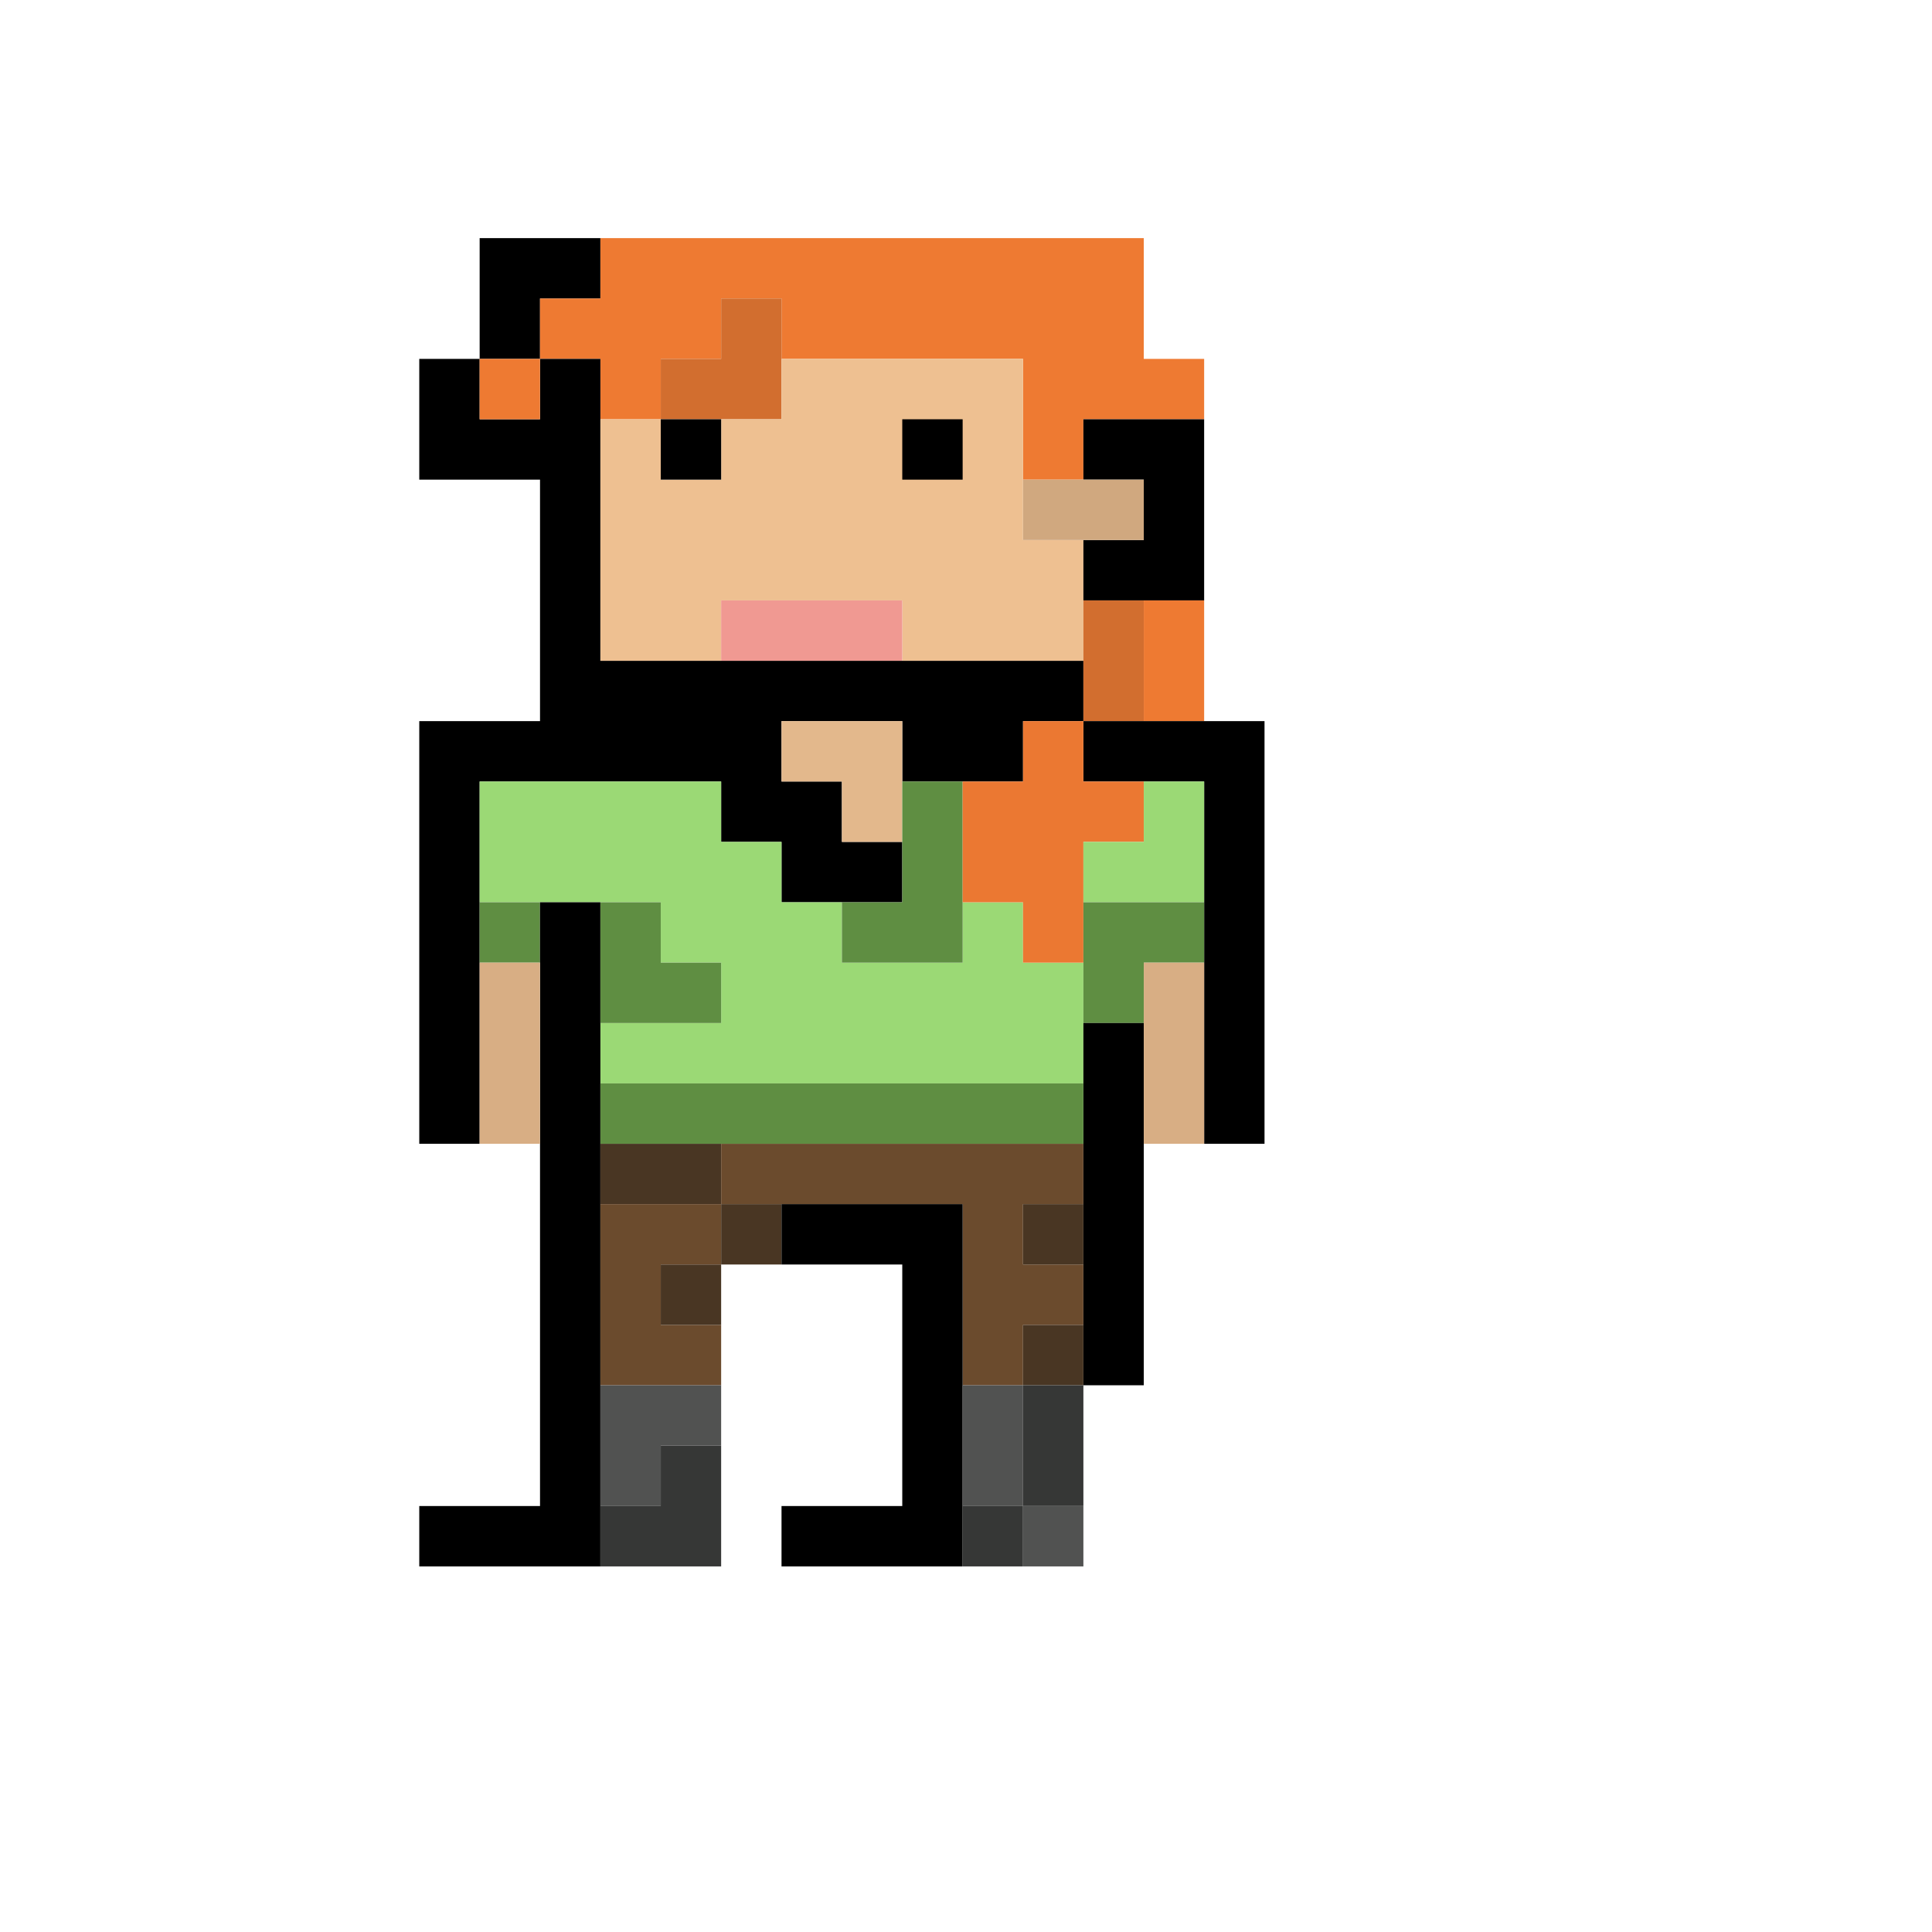 <?xml version="1.0" encoding="UTF-8"?>
<!DOCTYPE svg PUBLIC "-//W3C//DTD SVG 1.1//EN" "http://www.w3.org/Graphics/SVG/1.1/DTD/svg11.dtd">
<svg xmlns="http://www.w3.org/2000/svg" version="1.1" width="288px" height="288px" style="shape-rendering:geometricPrecision; text-rendering:geometricPrecision; image-rendering:optimizeQuality; fill-rule:evenodd; clip-rule:evenodd" xlinkHref="http://www.w3.org/1999/xlink">
<g><path  fill="#000000" d="M 89.5,35.5 C 89.5,38.5 89.5,41.5 89.5,44.5C 86.5,44.5 83.5,44.5 80.5,44.5C 80.5,47.5 80.5,50.5 80.5,53.5C 77.5,53.5 74.5,53.5 71.5,53.5C 71.5,47.5 71.5,41.5 71.5,35.5C 77.5,35.5 83.5,35.5 89.5,35.5 Z"/></g>
<g><path  fill="#ee7a32" d="M 89.5,35.5 C 116.5,35.5 143.5,35.5 170.5,35.5C 170.5,41.5 170.5,47.5 170.5,53.5C 173.5,53.5 176.5,53.5 179.5,53.5C 179.5,56.5 179.5,59.5 179.5,62.5C 173.5,62.5 167.5,62.5 161.5,62.5C 161.5,65.5 161.5,68.5 161.5,71.5C 158.5,71.5 155.5,71.5 152.5,71.5C 152.5,65.5 152.5,59.5 152.5,53.5C 140.5,53.5 128.5,53.5 116.5,53.5C 116.5,50.5 116.5,47.5 116.5,44.5C 113.5,44.5 110.5,44.5 107.5,44.5C 107.5,47.5 107.5,50.5 107.5,53.5C 104.5,53.5 101.5,53.5 98.5,53.5C 98.5,56.5 98.5,59.5 98.5,62.5C 95.5,62.5 92.5,62.5 89.5,62.5C 89.5,59.5 89.5,56.5 89.5,53.5C 86.5,53.5 83.5,53.5 80.5,53.5C 80.5,50.5 80.5,47.5 80.5,44.5C 83.5,44.5 86.5,44.5 89.5,44.5C 89.5,41.5 89.5,38.5 89.5,35.5 Z"/></g>
<g><path  fill="#d26e2f" d="M 116.5,53.5 C 116.5,56.5 116.5,59.5 116.5,62.5C 113.5,62.5 110.5,62.5 107.5,62.5C 104.5,62.5 101.5,62.5 98.5,62.5C 98.5,59.5 98.5,56.5 98.5,53.5C 101.5,53.5 104.5,53.5 107.5,53.5C 107.5,50.5 107.5,47.5 107.5,44.5C 110.5,44.5 113.5,44.5 116.5,44.5C 116.5,47.5 116.5,50.5 116.5,53.5 Z"/></g>
<g><path  fill="#000000" d="M 71.5,53.5 C 71.5,56.5 71.5,59.5 71.5,62.5C 74.5,62.5 77.5,62.5 80.5,62.5C 80.5,59.5 80.5,56.5 80.5,53.5C 83.5,53.5 86.5,53.5 89.5,53.5C 89.5,56.5 89.5,59.5 89.5,62.5C 89.5,74.5 89.5,86.5 89.5,98.5C 95.5,98.5 101.5,98.5 107.5,98.5C 116.5,98.5 125.5,98.5 134.5,98.5C 143.5,98.5 152.5,98.5 161.5,98.5C 161.5,101.5 161.5,104.5 161.5,107.5C 158.5,107.5 155.5,107.5 152.5,107.5C 152.5,110.5 152.5,113.5 152.5,116.5C 149.5,116.5 146.5,116.5 143.5,116.5C 140.5,116.5 137.5,116.5 134.5,116.5C 134.5,113.5 134.5,110.5 134.5,107.5C 128.5,107.5 122.5,107.5 116.5,107.5C 116.5,110.5 116.5,113.5 116.5,116.5C 119.5,116.5 122.5,116.5 125.5,116.5C 125.5,119.5 125.5,122.5 125.5,125.5C 128.5,125.5 131.5,125.5 134.5,125.5C 134.5,128.5 134.5,131.5 134.5,134.5C 131.5,134.5 128.5,134.5 125.5,134.5C 122.5,134.5 119.5,134.5 116.5,134.5C 116.5,131.5 116.5,128.5 116.5,125.5C 113.5,125.5 110.5,125.5 107.5,125.5C 107.5,122.5 107.5,119.5 107.5,116.5C 95.5,116.5 83.5,116.5 71.5,116.5C 71.5,122.5 71.5,128.5 71.5,134.5C 71.5,137.5 71.5,140.5 71.5,143.5C 71.5,152.5 71.5,161.5 71.5,170.5C 68.5,170.5 65.5,170.5 62.5,170.5C 62.5,149.5 62.5,128.5 62.5,107.5C 68.5,107.5 74.5,107.5 80.5,107.5C 80.5,95.5 80.5,83.5 80.5,71.5C 74.5,71.5 68.5,71.5 62.5,71.5C 62.5,65.5 62.5,59.5 62.5,53.5C 65.5,53.5 68.5,53.5 71.5,53.5 Z"/></g>
<g><path  fill="#ee7a32" d="M 71.5,53.5 C 74.5,53.5 77.5,53.5 80.5,53.5C 80.5,56.5 80.5,59.5 80.5,62.5C 77.5,62.5 74.5,62.5 71.5,62.5C 71.5,59.5 71.5,56.5 71.5,53.5 Z"/></g>
<g><path  fill="#eec091" d="M 116.5,53.5 C 128.5,53.5 140.5,53.5 152.5,53.5C 152.5,59.5 152.5,65.5 152.5,71.5C 152.5,74.5 152.5,77.5 152.5,80.5C 155.5,80.5 158.5,80.5 161.5,80.5C 161.5,83.5 161.5,86.5 161.5,89.5C 161.5,92.5 161.5,95.5 161.5,98.5C 152.5,98.5 143.5,98.5 134.5,98.5C 134.5,95.5 134.5,92.5 134.5,89.5C 125.5,89.5 116.5,89.5 107.5,89.5C 107.5,92.5 107.5,95.5 107.5,98.5C 101.5,98.5 95.5,98.5 89.5,98.5C 89.5,86.5 89.5,74.5 89.5,62.5C 92.5,62.5 95.5,62.5 98.5,62.5C 98.5,65.5 98.5,68.5 98.5,71.5C 101.5,71.5 104.5,71.5 107.5,71.5C 107.5,68.5 107.5,65.5 107.5,62.5C 110.5,62.5 113.5,62.5 116.5,62.5C 116.5,59.5 116.5,56.5 116.5,53.5 Z"/></g>
<g><path  fill="#000000" d="M 98.5,62.5 C 101.5,62.5 104.5,62.5 107.5,62.5C 107.5,65.5 107.5,68.5 107.5,71.5C 104.5,71.5 101.5,71.5 98.5,71.5C 98.5,68.5 98.5,65.5 98.5,62.5 Z"/></g>
<g><path  fill="#000000" d="M 134.5,62.5 C 137.5,62.5 140.5,62.5 143.5,62.5C 143.5,65.5 143.5,68.5 143.5,71.5C 140.5,71.5 137.5,71.5 134.5,71.5C 134.5,68.5 134.5,65.5 134.5,62.5 Z"/></g>
<g><path  fill="#000000" d="M 179.5,62.5 C 179.5,71.5 179.5,80.5 179.5,89.5C 176.5,89.5 173.5,89.5 170.5,89.5C 167.5,89.5 164.5,89.5 161.5,89.5C 161.5,86.5 161.5,83.5 161.5,80.5C 164.5,80.5 167.5,80.5 170.5,80.5C 170.5,77.5 170.5,74.5 170.5,71.5C 167.5,71.5 164.5,71.5 161.5,71.5C 161.5,68.5 161.5,65.5 161.5,62.5C 167.5,62.5 173.5,62.5 179.5,62.5 Z"/></g>
<g><path  fill="#d0a87f" d="M 152.5,71.5 C 155.5,71.5 158.5,71.5 161.5,71.5C 164.5,71.5 167.5,71.5 170.5,71.5C 170.5,74.5 170.5,77.5 170.5,80.5C 167.5,80.5 164.5,80.5 161.5,80.5C 158.5,80.5 155.5,80.5 152.5,80.5C 152.5,77.5 152.5,74.5 152.5,71.5 Z"/></g>
<g><path  fill="#f09992" d="M 134.5,98.5 C 125.5,98.5 116.5,98.5 107.5,98.5C 107.5,95.5 107.5,92.5 107.5,89.5C 116.5,89.5 125.5,89.5 134.5,89.5C 134.5,92.5 134.5,95.5 134.5,98.5 Z"/></g>
<g><path  fill="#d26e2f" d="M 161.5,89.5 C 164.5,89.5 167.5,89.5 170.5,89.5C 170.5,95.5 170.5,101.5 170.5,107.5C 167.5,107.5 164.5,107.5 161.5,107.5C 161.5,104.5 161.5,101.5 161.5,98.5C 161.5,95.5 161.5,92.5 161.5,89.5 Z"/></g>
<g><path  fill="#ee7a32" d="M 170.5,89.5 C 173.5,89.5 176.5,89.5 179.5,89.5C 179.5,95.5 179.5,101.5 179.5,107.5C 176.5,107.5 173.5,107.5 170.5,107.5C 170.5,101.5 170.5,95.5 170.5,89.5 Z"/></g>
<g><path  fill="#e3b88c" d="M 134.5,116.5 C 134.5,119.5 134.5,122.5 134.5,125.5C 131.5,125.5 128.5,125.5 125.5,125.5C 125.5,122.5 125.5,119.5 125.5,116.5C 122.5,116.5 119.5,116.5 116.5,116.5C 116.5,113.5 116.5,110.5 116.5,107.5C 122.5,107.5 128.5,107.5 134.5,107.5C 134.5,110.5 134.5,113.5 134.5,116.5 Z"/></g>
<g><path  fill="#000000" d="M 161.5,107.5 C 164.5,107.5 167.5,107.5 170.5,107.5C 173.5,107.5 176.5,107.5 179.5,107.5C 182.5,107.5 185.5,107.5 188.5,107.5C 188.5,128.5 188.5,149.5 188.5,170.5C 185.5,170.5 182.5,170.5 179.5,170.5C 179.5,161.5 179.5,152.5 179.5,143.5C 179.5,140.5 179.5,137.5 179.5,134.5C 179.5,128.5 179.5,122.5 179.5,116.5C 176.5,116.5 173.5,116.5 170.5,116.5C 167.5,116.5 164.5,116.5 161.5,116.5C 161.5,113.5 161.5,110.5 161.5,107.5 Z"/></g>
<g><path  fill="#9bd975" d="M 125.5,134.5 C 125.5,137.5 125.5,140.5 125.5,143.5C 131.5,143.5 137.5,143.5 143.5,143.5C 143.5,140.5 143.5,137.5 143.5,134.5C 146.5,134.5 149.5,134.5 152.5,134.5C 152.5,137.5 152.5,140.5 152.5,143.5C 155.5,143.5 158.5,143.5 161.5,143.5C 161.5,146.5 161.5,149.5 161.5,152.5C 161.5,155.5 161.5,158.5 161.5,161.5C 137.5,161.5 113.5,161.5 89.5,161.5C 89.5,158.5 89.5,155.5 89.5,152.5C 95.5,152.5 101.5,152.5 107.5,152.5C 107.5,149.5 107.5,146.5 107.5,143.5C 104.5,143.5 101.5,143.5 98.5,143.5C 98.5,140.5 98.5,137.5 98.5,134.5C 95.5,134.5 92.5,134.5 89.5,134.5C 86.5,134.5 83.5,134.5 80.5,134.5C 77.5,134.5 74.5,134.5 71.5,134.5C 71.5,128.5 71.5,122.5 71.5,116.5C 83.5,116.5 95.5,116.5 107.5,116.5C 107.5,119.5 107.5,122.5 107.5,125.5C 110.5,125.5 113.5,125.5 116.5,125.5C 116.5,128.5 116.5,131.5 116.5,134.5C 119.5,134.5 122.5,134.5 125.5,134.5 Z"/></g>
<g><path  fill="#5f8e42" d="M 134.5,116.5 C 137.5,116.5 140.5,116.5 143.5,116.5C 143.5,122.5 143.5,128.5 143.5,134.5C 143.5,137.5 143.5,140.5 143.5,143.5C 137.5,143.5 131.5,143.5 125.5,143.5C 125.5,140.5 125.5,137.5 125.5,134.5C 128.5,134.5 131.5,134.5 134.5,134.5C 134.5,131.5 134.5,128.5 134.5,125.5C 134.5,122.5 134.5,119.5 134.5,116.5 Z"/></g>
<g><path  fill="#eb7832" d="M 161.5,107.5 C 161.5,110.5 161.5,113.5 161.5,116.5C 164.5,116.5 167.5,116.5 170.5,116.5C 170.5,119.5 170.5,122.5 170.5,125.5C 167.5,125.5 164.5,125.5 161.5,125.5C 161.5,128.5 161.5,131.5 161.5,134.5C 161.5,137.5 161.5,140.5 161.5,143.5C 158.5,143.5 155.5,143.5 152.5,143.5C 152.5,140.5 152.5,137.5 152.5,134.5C 149.5,134.5 146.5,134.5 143.5,134.5C 143.5,128.5 143.5,122.5 143.5,116.5C 146.5,116.5 149.5,116.5 152.5,116.5C 152.5,113.5 152.5,110.5 152.5,107.5C 155.5,107.5 158.5,107.5 161.5,107.5 Z"/></g>
<g><path  fill="#9bd975" d="M 170.5,116.5 C 173.5,116.5 176.5,116.5 179.5,116.5C 179.5,122.5 179.5,128.5 179.5,134.5C 173.5,134.5 167.5,134.5 161.5,134.5C 161.5,131.5 161.5,128.5 161.5,125.5C 164.5,125.5 167.5,125.5 170.5,125.5C 170.5,122.5 170.5,119.5 170.5,116.5 Z"/></g>
<g><path  fill="#5f8e42" d="M 71.5,134.5 C 74.5,134.5 77.5,134.5 80.5,134.5C 80.5,137.5 80.5,140.5 80.5,143.5C 77.5,143.5 74.5,143.5 71.5,143.5C 71.5,140.5 71.5,137.5 71.5,134.5 Z"/></g>
<g><path  fill="#000000" d="M 80.5,134.5 C 83.5,134.5 86.5,134.5 89.5,134.5C 89.5,140.5 89.5,146.5 89.5,152.5C 89.5,155.5 89.5,158.5 89.5,161.5C 89.5,164.5 89.5,167.5 89.5,170.5C 89.5,173.5 89.5,176.5 89.5,179.5C 89.5,188.5 89.5,197.5 89.5,206.5C 89.5,212.5 89.5,218.5 89.5,224.5C 89.5,227.5 89.5,230.5 89.5,233.5C 80.5,233.5 71.5,233.5 62.5,233.5C 62.5,230.5 62.5,227.5 62.5,224.5C 68.5,224.5 74.5,224.5 80.5,224.5C 80.5,206.5 80.5,188.5 80.5,170.5C 80.5,161.5 80.5,152.5 80.5,143.5C 80.5,140.5 80.5,137.5 80.5,134.5 Z"/></g>
<g><path  fill="#5f8e42" d="M 89.5,134.5 C 92.5,134.5 95.5,134.5 98.5,134.5C 98.5,137.5 98.5,140.5 98.5,143.5C 101.5,143.5 104.5,143.5 107.5,143.5C 107.5,146.5 107.5,149.5 107.5,152.5C 101.5,152.5 95.5,152.5 89.5,152.5C 89.5,146.5 89.5,140.5 89.5,134.5 Z"/></g>
<g><path  fill="#5f8e42" d="M 161.5,134.5 C 167.5,134.5 173.5,134.5 179.5,134.5C 179.5,137.5 179.5,140.5 179.5,143.5C 176.5,143.5 173.5,143.5 170.5,143.5C 170.5,146.5 170.5,149.5 170.5,152.5C 167.5,152.5 164.5,152.5 161.5,152.5C 161.5,149.5 161.5,146.5 161.5,143.5C 161.5,140.5 161.5,137.5 161.5,134.5 Z"/></g>
<g><path  fill="#d8ae84" d="M 71.5,143.5 C 74.5,143.5 77.5,143.5 80.5,143.5C 80.5,152.5 80.5,161.5 80.5,170.5C 77.5,170.5 74.5,170.5 71.5,170.5C 71.5,161.5 71.5,152.5 71.5,143.5 Z"/></g>
<g><path  fill="#000000" d="M 161.5,152.5 C 164.5,152.5 167.5,152.5 170.5,152.5C 170.5,158.5 170.5,164.5 170.5,170.5C 170.5,182.5 170.5,194.5 170.5,206.5C 167.5,206.5 164.5,206.5 161.5,206.5C 161.5,203.5 161.5,200.5 161.5,197.5C 161.5,194.5 161.5,191.5 161.5,188.5C 161.5,185.5 161.5,182.5 161.5,179.5C 161.5,176.5 161.5,173.5 161.5,170.5C 161.5,167.5 161.5,164.5 161.5,161.5C 161.5,158.5 161.5,155.5 161.5,152.5 Z"/></g>
<g><path  fill="#d8ae84" d="M 179.5,143.5 C 179.5,152.5 179.5,161.5 179.5,170.5C 176.5,170.5 173.5,170.5 170.5,170.5C 170.5,164.5 170.5,158.5 170.5,152.5C 170.5,149.5 170.5,146.5 170.5,143.5C 173.5,143.5 176.5,143.5 179.5,143.5 Z"/></g>
<g><path  fill="#5f8e42" d="M 89.5,161.5 C 113.5,161.5 137.5,161.5 161.5,161.5C 161.5,164.5 161.5,167.5 161.5,170.5C 143.5,170.5 125.5,170.5 107.5,170.5C 101.5,170.5 95.5,170.5 89.5,170.5C 89.5,167.5 89.5,164.5 89.5,161.5 Z"/></g>
<g><path  fill="#493623" d="M 89.5,170.5 C 95.5,170.5 101.5,170.5 107.5,170.5C 107.5,173.5 107.5,176.5 107.5,179.5C 101.5,179.5 95.5,179.5 89.5,179.5C 89.5,176.5 89.5,173.5 89.5,170.5 Z"/></g>
<g><path  fill="#6b4b2d" d="M 107.5,170.5 C 125.5,170.5 143.5,170.5 161.5,170.5C 161.5,173.5 161.5,176.5 161.5,179.5C 158.5,179.5 155.5,179.5 152.5,179.5C 152.5,182.5 152.5,185.5 152.5,188.5C 155.5,188.5 158.5,188.5 161.5,188.5C 161.5,191.5 161.5,194.5 161.5,197.5C 158.5,197.5 155.5,197.5 152.5,197.5C 152.5,200.5 152.5,203.5 152.5,206.5C 149.5,206.5 146.5,206.5 143.5,206.5C 143.5,197.5 143.5,188.5 143.5,179.5C 134.5,179.5 125.5,179.5 116.5,179.5C 113.5,179.5 110.5,179.5 107.5,179.5C 107.5,176.5 107.5,173.5 107.5,170.5 Z"/></g>
<g><path  fill="#6b4b2d" d="M 89.5,179.5 C 95.5,179.5 101.5,179.5 107.5,179.5C 107.5,182.5 107.5,185.5 107.5,188.5C 104.5,188.5 101.5,188.5 98.5,188.5C 98.5,191.5 98.5,194.5 98.5,197.5C 101.5,197.5 104.5,197.5 107.5,197.5C 107.5,200.5 107.5,203.5 107.5,206.5C 101.5,206.5 95.5,206.5 89.5,206.5C 89.5,197.5 89.5,188.5 89.5,179.5 Z"/></g>
<g><path  fill="#493623" d="M 107.5,179.5 C 110.5,179.5 113.5,179.5 116.5,179.5C 116.5,182.5 116.5,185.5 116.5,188.5C 113.5,188.5 110.5,188.5 107.5,188.5C 107.5,185.5 107.5,182.5 107.5,179.5 Z"/></g>
<g><path  fill="#000000" d="M 116.5,179.5 C 125.5,179.5 134.5,179.5 143.5,179.5C 143.5,188.5 143.5,197.5 143.5,206.5C 143.5,212.5 143.5,218.5 143.5,224.5C 143.5,227.5 143.5,230.5 143.5,233.5C 134.5,233.5 125.5,233.5 116.5,233.5C 116.5,230.5 116.5,227.5 116.5,224.5C 122.5,224.5 128.5,224.5 134.5,224.5C 134.5,212.5 134.5,200.5 134.5,188.5C 128.5,188.5 122.5,188.5 116.5,188.5C 116.5,185.5 116.5,182.5 116.5,179.5 Z"/></g>
<g><path  fill="#493623" d="M 161.5,179.5 C 161.5,182.5 161.5,185.5 161.5,188.5C 158.5,188.5 155.5,188.5 152.5,188.5C 152.5,185.5 152.5,182.5 152.5,179.5C 155.5,179.5 158.5,179.5 161.5,179.5 Z"/></g>
<g><path  fill="#493623" d="M 107.5,188.5 C 107.5,191.5 107.5,194.5 107.5,197.5C 104.5,197.5 101.5,197.5 98.5,197.5C 98.5,194.5 98.5,191.5 98.5,188.5C 101.5,188.5 104.5,188.5 107.5,188.5 Z"/></g>
<g><path  fill="#493623" d="M 161.5,197.5 C 161.5,200.5 161.5,203.5 161.5,206.5C 158.5,206.5 155.5,206.5 152.5,206.5C 152.5,203.5 152.5,200.5 152.5,197.5C 155.5,197.5 158.5,197.5 161.5,197.5 Z"/></g>
<g><path  fill="#515251" d="M 89.5,206.5 C 95.5,206.5 101.5,206.5 107.5,206.5C 107.5,209.5 107.5,212.5 107.5,215.5C 104.5,215.5 101.5,215.5 98.5,215.5C 98.5,218.5 98.5,221.5 98.5,224.5C 95.5,224.5 92.5,224.5 89.5,224.5C 89.5,218.5 89.5,212.5 89.5,206.5 Z"/></g>
<g><path  fill="#515251" d="M 143.5,206.5 C 146.5,206.5 149.5,206.5 152.5,206.5C 152.5,212.5 152.5,218.5 152.5,224.5C 149.5,224.5 146.5,224.5 143.5,224.5C 143.5,218.5 143.5,212.5 143.5,206.5 Z"/></g>
<g><path  fill="#363736" d="M 152.5,206.5 C 155.5,206.5 158.5,206.5 161.5,206.5C 161.5,212.5 161.5,218.5 161.5,224.5C 158.5,224.5 155.5,224.5 152.5,224.5C 152.5,218.5 152.5,212.5 152.5,206.5 Z"/></g>
<g><path  fill="#363736" d="M 107.5,215.5 C 107.5,221.5 107.5,227.5 107.5,233.5C 101.5,233.5 95.5,233.5 89.5,233.5C 89.5,230.5 89.5,227.5 89.5,224.5C 92.5,224.5 95.5,224.5 98.5,224.5C 98.5,221.5 98.5,218.5 98.5,215.5C 101.5,215.5 104.5,215.5 107.5,215.5 Z"/></g>
<g><path  fill="#363736" d="M 143.5,224.5 C 146.5,224.5 149.5,224.5 152.5,224.5C 152.5,227.5 152.5,230.5 152.5,233.5C 149.5,233.5 146.5,233.5 143.5,233.5C 143.5,230.5 143.5,227.5 143.5,224.5 Z"/></g>
<g><path  fill="#515251" d="M 152.5,224.5 C 155.5,224.5 158.5,224.5 161.5,224.5C 161.5,227.5 161.5,230.5 161.5,233.5C 158.5,233.5 155.5,233.5 152.5,233.5C 152.5,230.5 152.5,227.5 152.5,224.5 Z"/></g>
</svg>
